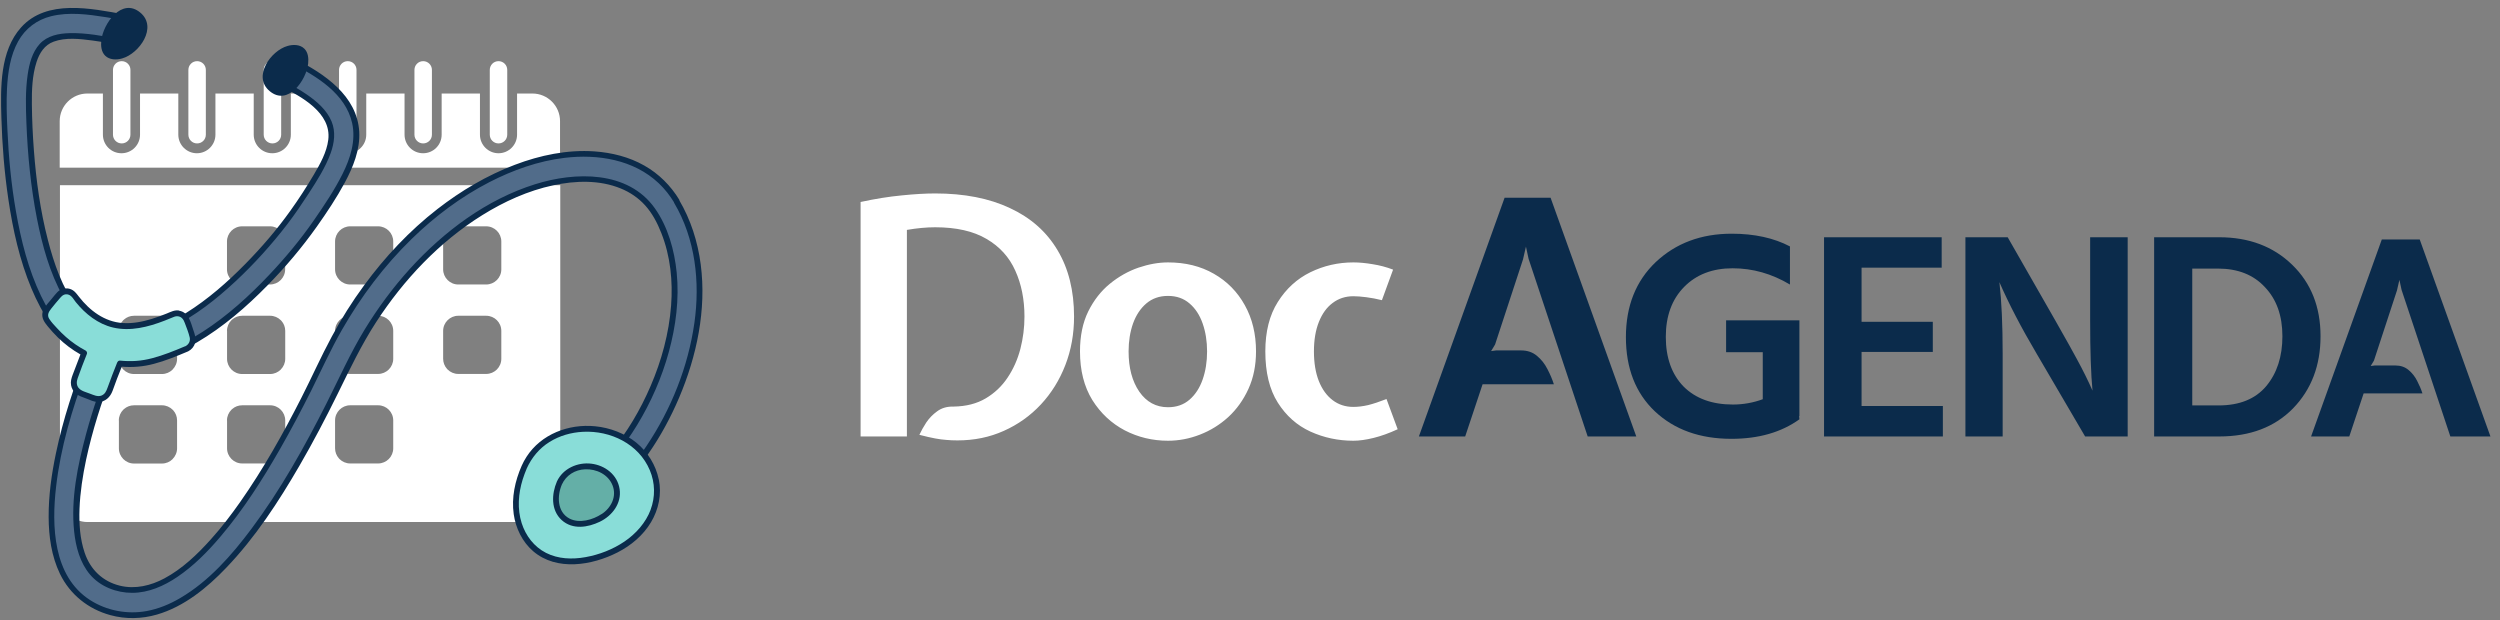 <svg width="270" height="67" viewBox="0 0 270 67" fill="none" xmlns="http://www.w3.org/2000/svg">
<rect x="0" y="0" width="270" height="67" fill="#808080" stroke="none"/>
<g clip-path="url(#clip0_532_35)">
<path d="M57.528 10.1H55.843V14.546C55.843 15.65 54.942 16.551 53.839 16.551C52.736 16.551 51.835 15.65 51.835 14.546V10.1H47.699V14.546C47.699 15.65 46.807 16.551 45.695 16.551C44.583 16.551 43.691 15.65 43.691 14.546V10.1H39.555V14.546C39.555 15.65 38.663 16.551 37.551 16.551C36.439 16.551 35.546 15.65 35.546 14.546V10.1H31.411V14.546C31.411 15.65 30.518 16.551 29.407 16.551C28.295 16.551 27.402 15.65 27.402 14.546V10.1H23.267V14.546C23.267 15.65 22.366 16.551 21.263 16.551C20.16 16.551 19.258 15.65 19.258 14.546V10.1H15.123V14.546C15.123 15.65 14.23 16.551 13.119 16.551C12.007 16.551 11.114 15.65 11.114 14.546V10.1H9.43C7.788 10.1 6.448 11.439 6.448 13.081V18.109H60.484V13.081C60.484 11.439 59.145 10.1 57.503 10.1H57.528ZM13.144 15.49C13.666 15.49 14.087 15.069 14.087 14.546V7.548C14.087 7.026 13.666 6.605 13.144 6.605C12.622 6.605 12.201 7.026 12.201 7.548V14.546C12.201 15.069 12.622 15.49 13.144 15.49ZM21.288 15.49C21.81 15.49 22.231 15.069 22.231 14.546V7.548C22.231 7.026 21.81 6.605 21.288 6.605C20.766 6.605 20.345 7.026 20.345 7.548V14.546C20.345 15.069 20.766 15.49 21.288 15.49ZM29.424 15.49C29.946 15.49 30.367 15.069 30.367 14.546V7.548C30.367 7.026 29.946 6.605 29.424 6.605C28.901 6.605 28.48 7.026 28.48 7.548V14.546C28.48 15.069 28.901 15.49 29.424 15.49ZM37.559 15.49C38.081 15.49 38.503 15.069 38.503 14.546V7.548C38.503 7.026 38.081 6.605 37.559 6.605C37.037 6.605 36.616 7.026 36.616 7.548V14.546C36.616 15.069 37.037 15.49 37.559 15.49ZM45.703 15.49C46.225 15.49 46.647 15.069 46.647 14.546V7.548C46.647 7.026 46.225 6.605 45.703 6.605C45.181 6.605 44.76 7.026 44.76 7.548V14.546C44.76 15.069 45.181 15.49 45.703 15.49ZM53.839 15.49C54.361 15.49 54.782 15.069 54.782 14.546V7.548C54.782 7.026 54.361 6.605 53.839 6.605C53.317 6.605 52.896 7.026 52.896 7.548V14.546C52.896 15.069 53.317 15.49 53.839 15.49ZM6.474 53.397C6.474 55.039 7.813 56.379 9.455 56.379H57.528C59.17 56.379 60.509 55.039 60.509 53.397V20.004H6.474V53.397ZM47.859 26.076C47.859 25.63 48.045 25.217 48.339 24.922C48.634 24.628 49.047 24.442 49.493 24.442H52.508C52.955 24.442 53.367 24.628 53.662 24.922C53.957 25.217 54.142 25.63 54.142 26.076V29.091C54.142 29.992 53.401 30.725 52.508 30.725H49.493C48.592 30.725 47.859 29.984 47.859 29.091V26.076ZM47.859 35.736C47.859 34.835 48.6 34.102 49.493 34.102H52.508C53.41 34.102 54.142 34.835 54.142 35.736V38.751C54.142 39.198 53.957 39.61 53.662 39.905C53.367 40.2 52.955 40.385 52.508 40.385H49.493C49.047 40.385 48.634 40.2 48.339 39.905C48.314 39.88 48.289 39.855 48.264 39.821C48.011 39.535 47.859 39.156 47.859 38.743V35.728V35.736ZM36.187 26.076C36.187 25.63 36.372 25.217 36.667 24.922C36.961 24.628 37.374 24.442 37.82 24.442H40.836C41.282 24.442 41.694 24.628 41.989 24.922C42.284 25.217 42.469 25.63 42.469 26.076V29.091C42.469 29.992 41.728 30.725 40.836 30.725H37.82C36.919 30.725 36.187 29.984 36.187 29.091V26.076ZM36.187 35.736C36.187 34.835 36.928 34.102 37.82 34.102H40.836C41.737 34.102 42.469 34.835 42.469 35.736V38.751C42.469 39.198 42.284 39.61 41.989 39.905C41.694 40.2 41.282 40.385 40.836 40.385H37.82C37.374 40.385 36.961 40.2 36.667 39.905C36.641 39.88 36.616 39.855 36.591 39.821C36.338 39.535 36.187 39.156 36.187 38.743V35.728V35.736ZM36.187 45.405C36.187 44.504 36.928 43.771 37.82 43.771H40.836C41.737 43.771 42.469 44.504 42.469 45.405V48.42C42.469 48.866 42.284 49.279 41.989 49.574C41.694 49.868 41.282 50.054 40.836 50.054H37.82C37.374 50.054 36.961 49.868 36.667 49.574C36.641 49.548 36.616 49.523 36.591 49.489C36.338 49.203 36.187 48.824 36.187 48.411V45.396V45.405ZM24.514 26.076C24.514 25.63 24.699 25.217 24.994 24.922C25.288 24.628 25.701 24.442 26.148 24.442H29.163C29.609 24.442 30.022 24.628 30.316 24.922C30.611 25.217 30.797 25.63 30.797 26.076V29.091C30.797 29.992 30.055 30.725 29.163 30.725H26.148C25.246 30.725 24.514 29.984 24.514 29.091V26.076ZM24.514 35.736C24.514 35.29 24.699 34.877 24.994 34.582C25.288 34.288 25.044 34.532 25.078 34.507C25.364 34.254 25.743 34.102 26.156 34.102H29.171C29.617 34.102 30.03 34.288 30.325 34.582C30.35 34.608 30.375 34.633 30.401 34.658C30.653 34.945 30.805 35.324 30.805 35.736V38.751C30.805 39.198 30.62 39.61 30.325 39.905L30.316 39.922C30.022 40.208 29.617 40.394 29.171 40.394H26.156C25.701 40.394 25.297 40.208 25.002 39.914C24.707 39.619 24.522 39.206 24.522 38.76V35.745L24.514 35.736ZM24.514 45.405C24.514 44.958 24.699 44.546 24.994 44.251C25.019 44.226 25.044 44.2 25.078 44.175C25.364 43.922 25.743 43.771 26.156 43.771H29.171C30.072 43.771 30.805 44.512 30.805 45.405V48.42C30.805 49.321 30.072 50.054 29.171 50.054H26.156C25.701 50.054 25.297 49.868 25.002 49.574C24.707 49.279 24.522 48.866 24.522 48.42V45.405H24.514ZM12.832 35.736C12.832 35.29 13.018 34.877 13.312 34.582C13.338 34.557 13.363 34.532 13.397 34.507C13.683 34.254 14.062 34.102 14.475 34.102H17.49C17.936 34.102 18.349 34.288 18.643 34.582C18.669 34.608 18.694 34.633 18.719 34.658C18.972 34.945 19.124 35.324 19.124 35.736V38.751C19.124 39.198 18.938 39.61 18.643 39.905L18.635 39.922C18.34 40.208 17.936 40.394 17.49 40.394H14.475C14.02 40.394 13.616 40.208 13.321 39.914C13.026 39.619 12.841 39.206 12.841 38.76V35.745L12.832 35.736ZM12.832 45.405C12.832 44.958 13.018 44.546 13.312 44.251C13.338 44.226 13.363 44.2 13.397 44.175C13.683 43.922 14.062 43.771 14.475 43.771H17.49C17.936 43.771 18.349 43.956 18.643 44.251C18.669 44.276 18.694 44.301 18.719 44.327C18.972 44.613 19.124 44.992 19.124 45.405V48.42C19.124 48.866 18.938 49.279 18.643 49.574L18.635 49.59C18.34 49.885 17.936 50.062 17.49 50.062H14.475C14.02 50.062 13.616 49.877 13.321 49.582C13.026 49.287 12.841 48.875 12.841 48.428V45.413L12.832 45.405Z" fill="white"/>
<path d="M73.1 21.739C70.995 18.218 67.163 16.408 62.286 16.644C53.713 17.056 41.905 24.114 34.856 38.97C30.569 47.999 26.484 54.66 22.72 58.754C18.753 63.074 15.249 64.548 12.015 63.276C10.601 62.72 9.615 61.718 9 60.211C6.507 54.088 10.921 42.423 12.335 38.987C12.748 39.038 13.161 39.063 13.573 39.063C22.122 39.063 31.344 28.215 34.485 23.508C36.919 19.861 39.21 16.416 38.292 12.963C37.652 10.546 35.563 8.533 31.706 6.605L30.502 9.022C33.567 10.546 35.26 12.062 35.681 13.654C36.245 15.776 34.687 18.336 32.237 22.008C28.489 27.634 18.458 38.457 11.392 35.997C5.539 33.968 3.29 21.95 3.139 11.38C3.088 7.868 3.627 5.687 4.798 4.693C6.288 3.43 9.186 3.834 12.832 4.491L13.312 1.829C8.958 1.046 5.438 0.608 3.054 2.629C1.21 4.188 0.385 6.984 0.444 11.414C0.545 18.336 1.665 34.465 9.733 38.221C8.091 42.246 3.686 54.256 6.507 61.213C7.4 63.411 8.925 64.944 11.039 65.778C12.125 66.207 13.22 66.418 14.332 66.418C21.389 66.418 28.935 57.751 37.307 40.107C40.297 33.799 44.474 28.485 49.375 24.729C53.671 21.436 58.303 19.515 62.421 19.322C66.245 19.137 69.218 20.484 70.784 23.103C73.176 27.104 73.53 32.553 71.786 38.44C70.237 43.687 67.087 48.765 63.558 51.679L65.276 53.759C69.251 50.466 72.654 45.026 74.372 39.206C76.334 32.586 75.871 26.371 73.092 21.714L73.1 21.739Z" fill="#516C8A"/>
<path d="M73.37 21.587C72.443 20.055 71.155 18.766 69.588 17.882C67.946 16.947 66.076 16.484 64.198 16.349C61.276 16.147 58.328 16.762 55.608 17.797C52.584 18.943 49.788 20.602 47.236 22.581C44.213 24.931 41.577 27.744 39.311 30.835C38.023 32.586 36.86 34.439 35.833 36.351C34.662 38.524 33.66 40.781 32.54 42.979C30.569 46.853 28.43 50.668 25.929 54.231C24.952 55.621 23.916 56.977 22.779 58.24C21.322 59.865 19.688 61.432 17.751 62.468C16.285 63.251 14.61 63.655 12.967 63.259C11.089 62.804 9.758 61.516 9.144 59.697C8.63 58.181 8.529 56.547 8.588 54.955C8.655 53.161 8.933 51.376 9.304 49.624C9.977 46.5 10.954 43.434 12.108 40.453C12.285 39.998 12.462 39.543 12.647 39.097L12.344 39.324C15.494 39.711 18.602 38.549 21.28 36.974C24.093 35.324 26.611 33.151 28.885 30.826C30.822 28.855 32.616 26.733 34.216 24.476C35.302 22.943 36.355 21.36 37.239 19.718C38.124 18.075 38.907 16.164 38.797 14.218C38.57 10.336 35.025 7.952 31.866 6.369C31.723 6.301 31.521 6.327 31.437 6.478C31.032 7.287 30.637 8.087 30.232 8.895C30.165 9.039 30.19 9.241 30.342 9.325C32.523 10.42 35.816 12.18 35.454 15.094C35.285 16.442 34.578 17.705 33.896 18.859C33.113 20.189 32.262 21.503 31.361 22.758C29.904 24.796 28.27 26.7 26.518 28.485C24.573 30.464 22.467 32.317 20.109 33.791C18.13 35.029 15.831 36.107 13.439 36.065C11.283 36.023 9.548 34.877 8.293 33.184C6.718 31.054 5.825 28.451 5.169 25.908C4.352 22.75 3.905 19.49 3.661 16.248C3.535 14.589 3.459 12.93 3.442 11.27C3.425 9.746 3.476 8.163 3.947 6.697C4.259 5.737 4.798 4.861 5.792 4.499C7.097 4.019 8.622 4.196 9.969 4.373C10.896 4.491 11.822 4.651 12.74 4.819C12.892 4.844 13.094 4.777 13.127 4.6C13.287 3.716 13.447 2.832 13.607 1.939C13.633 1.787 13.565 1.585 13.388 1.551C9.843 0.911 5.051 -0.116 2.288 2.949C-0.019 5.51 0.056 9.46 0.149 12.685C0.233 15.65 0.469 18.614 0.907 21.554C1.395 24.83 2.12 28.114 3.408 31.18C4.528 33.85 6.145 36.486 8.664 38.044C8.95 38.221 9.253 38.381 9.556 38.532L9.413 38.179C7.99 41.665 6.811 45.287 6.036 48.976C5.564 51.224 5.244 53.532 5.253 55.831C5.261 57.928 5.556 60.067 6.474 61.971C7.56 64.211 9.523 65.778 11.915 66.434C13.565 66.889 15.309 66.847 16.942 66.375C19.873 65.525 22.358 63.495 24.43 61.322C27.563 58.054 30.081 54.197 32.346 50.289C33.82 47.746 35.184 45.144 36.481 42.508C37.778 39.871 39.025 37.252 40.625 34.785C43.598 30.211 47.447 26.118 52.096 23.23C54.454 21.764 57.031 20.593 59.751 20.012C62.135 19.499 64.737 19.415 67.028 20.349C68.03 20.754 68.94 21.368 69.664 22.168C70.447 23.027 71.003 24.097 71.424 25.175C72.41 27.66 72.679 30.372 72.477 33.016C72.25 35.997 71.45 38.945 70.27 41.682C69.167 44.251 67.727 46.71 65.925 48.858C65.133 49.809 64.266 50.694 63.314 51.485C63.179 51.603 63.213 51.805 63.314 51.932C63.887 52.622 64.459 53.321 65.032 54.012C65.15 54.147 65.352 54.113 65.478 54.012C68.974 51.098 71.567 47.123 73.336 42.971C75.248 38.473 76.317 33.446 75.677 28.552C75.357 26.102 74.599 23.718 73.344 21.596C73.142 21.25 72.595 21.562 72.805 21.907C75.105 25.79 75.618 30.456 74.995 34.869C74.321 39.602 72.485 44.209 69.816 48.175C68.477 50.18 66.893 52.024 65.04 53.566H65.487C64.914 52.875 64.341 52.176 63.769 51.485V51.932C65.781 50.247 67.441 48.142 68.805 45.91C70.304 43.451 71.475 40.781 72.233 38.01C72.991 35.239 73.37 32.309 73.083 29.437C72.839 27.028 72.14 24.493 70.725 22.497C67.82 18.395 62.11 18.539 57.797 19.895C52.551 21.537 47.935 24.998 44.272 29.032C42.436 31.054 40.81 33.26 39.387 35.585C37.821 38.153 36.608 40.899 35.252 43.586C32.885 48.277 30.3 52.909 27.15 57.12C25.028 59.958 22.56 62.779 19.461 64.59C18.332 65.255 17.111 65.761 15.822 65.996C13.742 66.375 11.519 65.954 9.733 64.809C5.716 62.232 5.564 56.774 6.061 52.538C6.55 48.327 7.779 44.192 9.262 40.225C9.497 39.593 9.75 38.962 10.003 38.33C10.053 38.212 9.977 38.027 9.86 37.977C7.325 36.781 5.623 34.439 4.436 31.972C3.055 29.108 2.271 25.958 1.724 22.842C1.21 19.911 0.932 16.947 0.798 13.974C0.73 12.508 0.68 11.043 0.755 9.578C0.848 7.843 1.101 6.007 1.96 4.465C2.726 3.084 3.981 2.133 5.514 1.754C7.442 1.273 9.514 1.551 11.443 1.855C12.024 1.947 12.614 2.048 13.195 2.149L12.976 1.762C12.816 2.646 12.656 3.531 12.496 4.423L12.883 4.204C11.123 3.893 9.312 3.531 7.518 3.581C6.356 3.606 5.101 3.851 4.284 4.752C3.467 5.653 3.156 6.908 2.987 8.07C2.735 9.797 2.785 11.54 2.852 13.275C2.987 16.736 3.324 20.198 3.989 23.6C4.562 26.497 5.362 29.445 6.811 32.039C7.889 33.976 9.438 35.804 11.645 36.427C13.97 37.084 16.42 36.393 18.526 35.366C21.086 34.119 23.368 32.309 25.449 30.372C27.478 28.477 29.348 26.405 31.041 24.198C31.858 23.128 32.616 22.008 33.349 20.88C34.241 19.507 35.142 18.092 35.707 16.551C36.111 15.439 36.271 14.226 35.808 13.115C35.294 11.877 34.216 10.95 33.138 10.209C32.346 9.662 31.512 9.199 30.653 8.769L30.763 9.199C31.167 8.39 31.563 7.59 31.967 6.781L31.538 6.891C34.224 8.238 37.324 10.133 38.031 13.292C38.452 15.187 37.837 17.098 36.995 18.783C36.128 20.526 35.025 22.16 33.921 23.76C32.473 25.857 30.83 27.828 29.078 29.681C26.914 31.972 24.547 34.119 21.895 35.829C19.073 37.657 15.755 39.097 12.319 38.675C12.176 38.659 12.066 38.785 12.016 38.903C10.946 41.505 10.028 44.167 9.295 46.879C8.386 50.256 7.636 53.886 8.007 57.398C8.184 59.057 8.63 60.766 9.725 62.055C10.836 63.36 12.588 64.034 14.281 64.026C16.041 64.026 17.709 63.285 19.141 62.316C20.901 61.129 22.417 59.596 23.79 57.979C26.266 55.065 28.337 51.822 30.232 48.512C31.428 46.424 32.548 44.301 33.626 42.154C34.713 39.972 35.715 37.741 36.928 35.627C38.983 32.031 41.501 28.687 44.474 25.79C46.967 23.364 49.771 21.259 52.862 19.667C55.389 18.37 58.143 17.385 60.973 17.048C64.552 16.618 68.443 17.233 71.146 19.793C71.795 20.408 72.351 21.116 72.814 21.882C73.025 22.227 73.564 21.907 73.353 21.57L73.37 21.587Z" fill="#0B2B4B"/>
<path d="M20.177 34.557C19.941 33.959 19.259 33.664 18.669 33.917C16.244 34.961 13.868 35.635 11.738 34.894C10.314 34.397 9.076 33.353 8.024 31.896C7.628 31.348 6.819 31.298 6.373 31.803C5.935 32.3 5.514 32.814 5.101 33.336C4.798 33.715 4.79 34.254 5.084 34.641C6.213 36.107 7.535 37.303 9.076 38.111C8.782 38.852 8.419 39.787 8.04 40.857C7.813 41.497 8.125 42.204 8.756 42.457C9.236 42.651 9.708 42.836 10.188 43.013C10.845 43.249 11.578 42.903 11.813 42.246C12.209 41.126 12.597 40.116 12.95 39.257C13.346 39.299 13.742 39.316 14.155 39.316C16.05 39.316 18.046 38.558 20.134 37.665C20.657 37.438 20.934 36.848 20.774 36.3C20.598 35.694 20.387 35.113 20.168 34.549L20.177 34.557ZM68.696 48.184C67.205 46.879 65.184 46.247 63.205 46.306C60.341 46.382 57.797 47.78 56.618 50.458C55.936 52.008 55.566 53.717 55.785 55.393C56.004 57.069 56.863 58.695 58.261 59.646C60.139 60.918 62.649 60.809 64.805 60.101C66.321 59.604 67.778 58.821 68.906 57.692C70.035 56.564 70.835 55.056 70.953 53.465C71.104 51.485 70.195 49.498 68.704 48.192L68.696 48.184Z" fill="#89DDD8"/>
<path d="M60.425 52.159C60.13 52.833 59.97 53.574 60.063 54.298C60.156 55.023 60.535 55.73 61.133 56.143C61.941 56.69 63.036 56.648 63.971 56.336C64.628 56.117 65.259 55.781 65.748 55.292C66.236 54.804 66.582 54.147 66.64 53.456C66.708 52.597 66.312 51.738 65.663 51.174C65.015 50.609 64.139 50.332 63.28 50.357C62.034 50.391 60.939 50.997 60.425 52.159Z" fill="#64AFA7"/>
<path d="M13.195 6.31C15.039 5.788 17.052 2.949 15.157 1.366C13.152 -0.318 11.131 2.562 10.938 4.381C10.879 4.954 10.938 5.602 11.359 6.015C11.822 6.47 12.571 6.495 13.195 6.31ZM31.058 4.962C29.238 5.476 27.251 8.272 29.121 9.839C31.1 11.498 33.087 8.66 33.281 6.866C33.34 6.293 33.281 5.661 32.868 5.257C32.414 4.802 31.672 4.785 31.058 4.962ZM71.146 51.78C70.835 50.23 69.942 48.799 68.721 47.805C67.5 46.811 65.882 46.188 64.266 46.036C61.419 45.758 58.446 46.879 56.863 49.338C56.66 49.649 56.492 49.969 56.34 50.306C55.625 51.94 55.229 53.734 55.481 55.528C55.692 57.044 56.416 58.535 57.587 59.537C60.13 61.71 63.946 61.061 66.691 59.663C68.156 58.914 69.462 57.819 70.312 56.395C71.138 55.006 71.475 53.38 71.155 51.789L71.146 51.78ZM70.27 55.048C69.748 56.446 68.679 57.65 67.432 58.492C66.186 59.335 64.737 59.899 63.255 60.168C61.773 60.438 60.282 60.371 58.977 59.714C57.671 59.048 56.778 57.861 56.34 56.496C55.852 54.955 55.978 53.304 56.45 51.78C56.576 51.384 56.719 50.997 56.879 50.618C56.879 50.609 56.879 50.601 56.888 50.593C57.419 49.422 58.244 48.42 59.339 47.738C60.442 47.047 61.688 46.702 62.968 46.634C65.933 46.483 68.982 47.94 70.178 50.778C70.759 52.151 70.784 53.667 70.262 55.056L70.27 55.048ZM63.878 50.079C62.413 49.894 60.804 50.576 60.147 51.999C59.566 53.355 59.482 55.09 60.661 56.168C61.848 57.246 63.499 56.96 64.771 56.353C66.11 55.713 67.154 54.366 66.918 52.816C66.683 51.266 65.344 50.264 63.878 50.079ZM64.981 55.511C64.03 56.143 62.573 56.564 61.495 56C60.156 55.284 60.156 53.54 60.686 52.319C61.149 51.317 62.101 50.727 63.196 50.685C64.417 50.635 65.68 51.233 66.152 52.412C66.632 53.616 66.009 54.846 64.981 55.52V55.511ZM19.351 33.538C18.863 33.454 18.45 33.681 18.012 33.858C17.481 34.077 16.951 34.271 16.403 34.439C15.384 34.751 14.315 34.961 13.245 34.886C11.291 34.759 9.683 33.538 8.52 32.039C8.242 31.685 8.015 31.348 7.56 31.205C7.19 31.087 6.76 31.146 6.432 31.357C6.23 31.483 6.086 31.677 5.926 31.854C5.733 32.081 5.539 32.309 5.354 32.544C5.042 32.923 4.655 33.302 4.579 33.808C4.495 34.389 4.798 34.801 5.143 35.231C5.497 35.66 5.867 36.073 6.263 36.461C6.988 37.168 7.805 37.783 8.689 38.28C8.402 39.004 8.125 39.728 7.855 40.461C7.712 40.848 7.602 41.202 7.678 41.615C7.737 41.943 7.914 42.263 8.167 42.482C8.495 42.769 8.933 42.895 9.329 43.047C9.725 43.198 10.154 43.417 10.592 43.417C11.367 43.417 11.906 42.895 12.159 42.204C12.47 41.328 12.799 40.461 13.152 39.602C14.323 39.695 15.469 39.602 16.605 39.299C17.818 38.987 19.082 38.465 20.286 37.96C20.311 37.951 20.336 37.934 20.353 37.926C20.69 37.749 20.96 37.429 21.069 37.05C21.212 36.562 21.035 36.098 20.875 35.635C20.598 34.801 20.362 33.723 19.343 33.555L19.351 33.538ZM19.974 37.404C18.82 37.892 17.658 38.364 16.445 38.684C15.233 39.004 14.146 39.063 12.95 38.945C12.799 38.928 12.698 39.054 12.647 39.172C12.285 40.065 11.94 40.975 11.611 41.884C11.476 42.263 11.325 42.592 10.921 42.735C10.516 42.87 10.087 42.651 9.699 42.508C9.312 42.356 8.765 42.238 8.487 41.893C8.242 41.581 8.259 41.211 8.386 40.857C8.697 39.964 9.043 39.088 9.388 38.212C9.438 38.086 9.354 37.918 9.245 37.859C8.478 37.454 7.771 36.966 7.122 36.393C6.785 36.098 6.474 35.787 6.171 35.458C5.867 35.13 5.556 34.81 5.32 34.439C5.059 34.035 5.253 33.681 5.522 33.344C5.842 32.94 6.171 32.544 6.508 32.157C6.735 31.887 7.004 31.71 7.367 31.812C7.754 31.921 7.956 32.342 8.192 32.637C9.219 33.909 10.592 34.995 12.209 35.374C14.07 35.812 16.008 35.315 17.751 34.641C18.02 34.54 18.282 34.431 18.543 34.321C18.753 34.237 18.947 34.136 19.174 34.153C19.612 34.187 19.823 34.498 19.957 34.877C20.151 35.383 20.362 35.913 20.488 36.444C20.581 36.865 20.362 37.235 19.983 37.412L19.974 37.404Z" fill="#0B2B4B"/>
</g>
<path d="M103.407 47.563C102.969 47.563 102.568 47.546 102.201 47.51C101.846 47.487 101.444 47.434 100.995 47.351C100.546 47.268 99.978 47.138 99.293 46.961C99.482 46.547 99.73 46.103 100.037 45.63C100.357 45.158 100.747 44.756 101.208 44.425C101.669 44.082 102.225 43.91 102.875 43.91C102.899 43.91 102.922 43.91 102.946 43.91C102.981 43.91 103.005 43.91 103.017 43.91C104.353 43.887 105.5 43.591 106.457 43.024C107.415 42.456 108.201 41.711 108.816 40.789C109.442 39.855 109.903 38.821 110.199 37.686C110.495 36.539 110.642 35.374 110.642 34.192C110.642 32.336 110.311 30.681 109.649 29.227C108.999 27.772 107.965 26.631 106.546 25.804C105.127 24.965 103.277 24.545 100.995 24.545C100.534 24.545 100.049 24.568 99.541 24.616C99.032 24.663 98.501 24.734 97.945 24.829V47.138H92.944V21.814C94.528 21.471 96.006 21.235 97.377 21.104C98.761 20.963 99.966 20.892 100.995 20.892C104.14 20.892 106.83 21.418 109.064 22.47C111.31 23.51 113.025 25.024 114.207 27.01C115.401 28.996 115.998 31.39 115.998 34.192C115.998 36.06 115.685 37.804 115.058 39.424C114.432 41.043 113.551 42.462 112.416 43.68C111.281 44.898 109.945 45.849 108.408 46.535C106.883 47.221 105.216 47.563 103.407 47.563ZM126.144 47.599C124.477 47.599 122.923 47.227 121.48 46.482C120.038 45.725 118.868 44.632 117.969 43.201C117.082 41.759 116.639 40.009 116.639 37.952C116.639 36.285 116.935 34.848 117.526 33.642C118.129 32.425 118.909 31.426 119.867 30.645C120.824 29.865 121.853 29.286 122.952 28.907C124.064 28.529 125.128 28.34 126.144 28.34C128.024 28.34 129.673 28.748 131.092 29.564C132.523 30.379 133.64 31.514 134.444 32.968C135.248 34.411 135.65 36.072 135.65 37.952C135.65 39.453 135.378 40.801 134.834 41.995C134.29 43.189 133.563 44.206 132.653 45.045C131.742 45.873 130.72 46.505 129.585 46.943C128.462 47.38 127.315 47.599 126.144 47.599ZM126.144 43.981C127.067 43.981 127.841 43.709 128.468 43.166C129.094 42.622 129.567 41.895 129.886 40.984C130.205 40.074 130.365 39.063 130.365 37.952C130.365 36.852 130.205 35.847 129.886 34.937C129.567 34.027 129.094 33.305 128.468 32.773C127.841 32.23 127.067 31.958 126.144 31.958C125.222 31.958 124.442 32.23 123.803 32.773C123.177 33.305 122.698 34.027 122.367 34.937C122.048 35.847 121.888 36.852 121.888 37.952C121.888 39.725 122.272 41.173 123.041 42.297C123.821 43.42 124.856 43.981 126.144 43.981ZM146.161 47.599C144.517 47.599 142.969 47.268 141.515 46.606C140.072 45.944 138.901 44.903 138.003 43.485C137.105 42.066 136.655 40.222 136.655 37.952C136.655 35.812 137.105 34.032 138.003 32.614C138.901 31.183 140.072 30.113 141.515 29.404C142.969 28.695 144.517 28.34 146.161 28.34C146.799 28.34 147.497 28.405 148.254 28.535C149.01 28.653 149.743 28.848 150.453 29.12L149.247 32.419C148.679 32.277 148.117 32.17 147.562 32.099C147.018 32.029 146.551 31.993 146.161 31.993C145.31 31.993 144.565 32.236 143.926 32.72C143.288 33.193 142.791 33.879 142.437 34.777C142.082 35.664 141.905 36.722 141.905 37.952C141.905 39.193 142.082 40.263 142.437 41.162C142.791 42.048 143.288 42.734 143.926 43.219C144.565 43.703 145.31 43.946 146.161 43.946C146.657 43.946 147.189 43.881 147.757 43.751C148.324 43.609 148.986 43.39 149.743 43.095L150.949 46.358C150.027 46.783 149.158 47.097 148.342 47.297C147.526 47.498 146.799 47.599 146.161 47.599Z" fill="white"/>
<path d="M153.24 47.138L162.497 21.353H167.462L176.719 47.138H171.47L165.086 27.95L164.802 26.637L164.483 28.021L161.468 37.207L161.042 37.916L161.574 37.845H164.27C164.956 37.845 165.529 38.04 165.99 38.431C166.463 38.821 166.841 39.3 167.125 39.867C167.421 40.434 167.651 40.978 167.817 41.498H160.12L158.24 47.138H153.24ZM186.994 47.393C183.589 47.393 180.833 46.404 178.726 44.425C176.641 42.446 175.598 39.775 175.598 36.412C175.598 33.05 176.673 30.347 178.822 28.304C180.993 26.262 183.727 25.24 187.026 25.24C189.473 25.24 191.569 25.698 193.314 26.613V30.73C191.356 29.56 189.292 28.975 187.122 28.975C184.951 28.975 183.206 29.645 181.887 30.986C180.567 32.327 179.907 34.125 179.907 36.38C179.907 38.636 180.546 40.424 181.823 41.743C183.121 43.041 184.898 43.69 187.154 43.69C188.26 43.69 189.335 43.499 190.378 43.116V38.04H186.419V34.593H194.336V44.935H194.304L194.336 45.286C192.378 46.691 189.931 47.393 186.994 47.393ZM209.829 47.138H196.996V25.623H209.701V28.911H201.05V34.752H208.743V38.008H201.05V43.85H209.829V47.138ZM216.287 47.138H212.265V25.623H216.83C221.171 33.178 223.661 37.562 224.299 38.775C224.959 39.988 225.523 41.126 225.991 42.19C225.821 40.424 225.736 37.891 225.736 34.593V25.623H229.79V47.138H225.193L219.958 38.2C218.298 35.391 216.957 32.816 215.936 30.475C216.17 32.497 216.287 35.061 216.287 38.168V47.138ZM239.541 29.007H236.764V43.786H239.605C241.861 43.786 243.574 43.095 244.744 41.711C245.915 40.307 246.5 38.509 246.5 36.317C246.5 34.103 245.872 32.337 244.617 31.018C243.382 29.677 241.69 29.007 239.541 29.007ZM239.669 47.138H232.646V25.623H239.669C242.882 25.623 245.51 26.613 247.553 28.592C249.596 30.571 250.618 33.146 250.618 36.317C250.618 39.466 249.628 42.062 247.649 44.105C245.67 46.127 243.01 47.138 239.669 47.138Z" fill="#0B2B4B"/>
<path d="M249.597 47.138L257.234 25.865H261.331L268.968 47.138H264.637L259.37 31.308L259.136 30.225L258.873 31.366L256.386 38.945L256.035 39.53L256.474 39.471H258.697C259.263 39.471 259.736 39.633 260.117 39.954C260.507 40.276 260.819 40.671 261.053 41.139C261.297 41.608 261.487 42.056 261.623 42.485H255.274L253.723 47.138H249.597Z" fill="#0B2B4B"/>
<defs>
<clipPath id="clip0_532_35">
<rect width="76" height="67" fill="white"/>
</clipPath>
</defs>
</svg>
